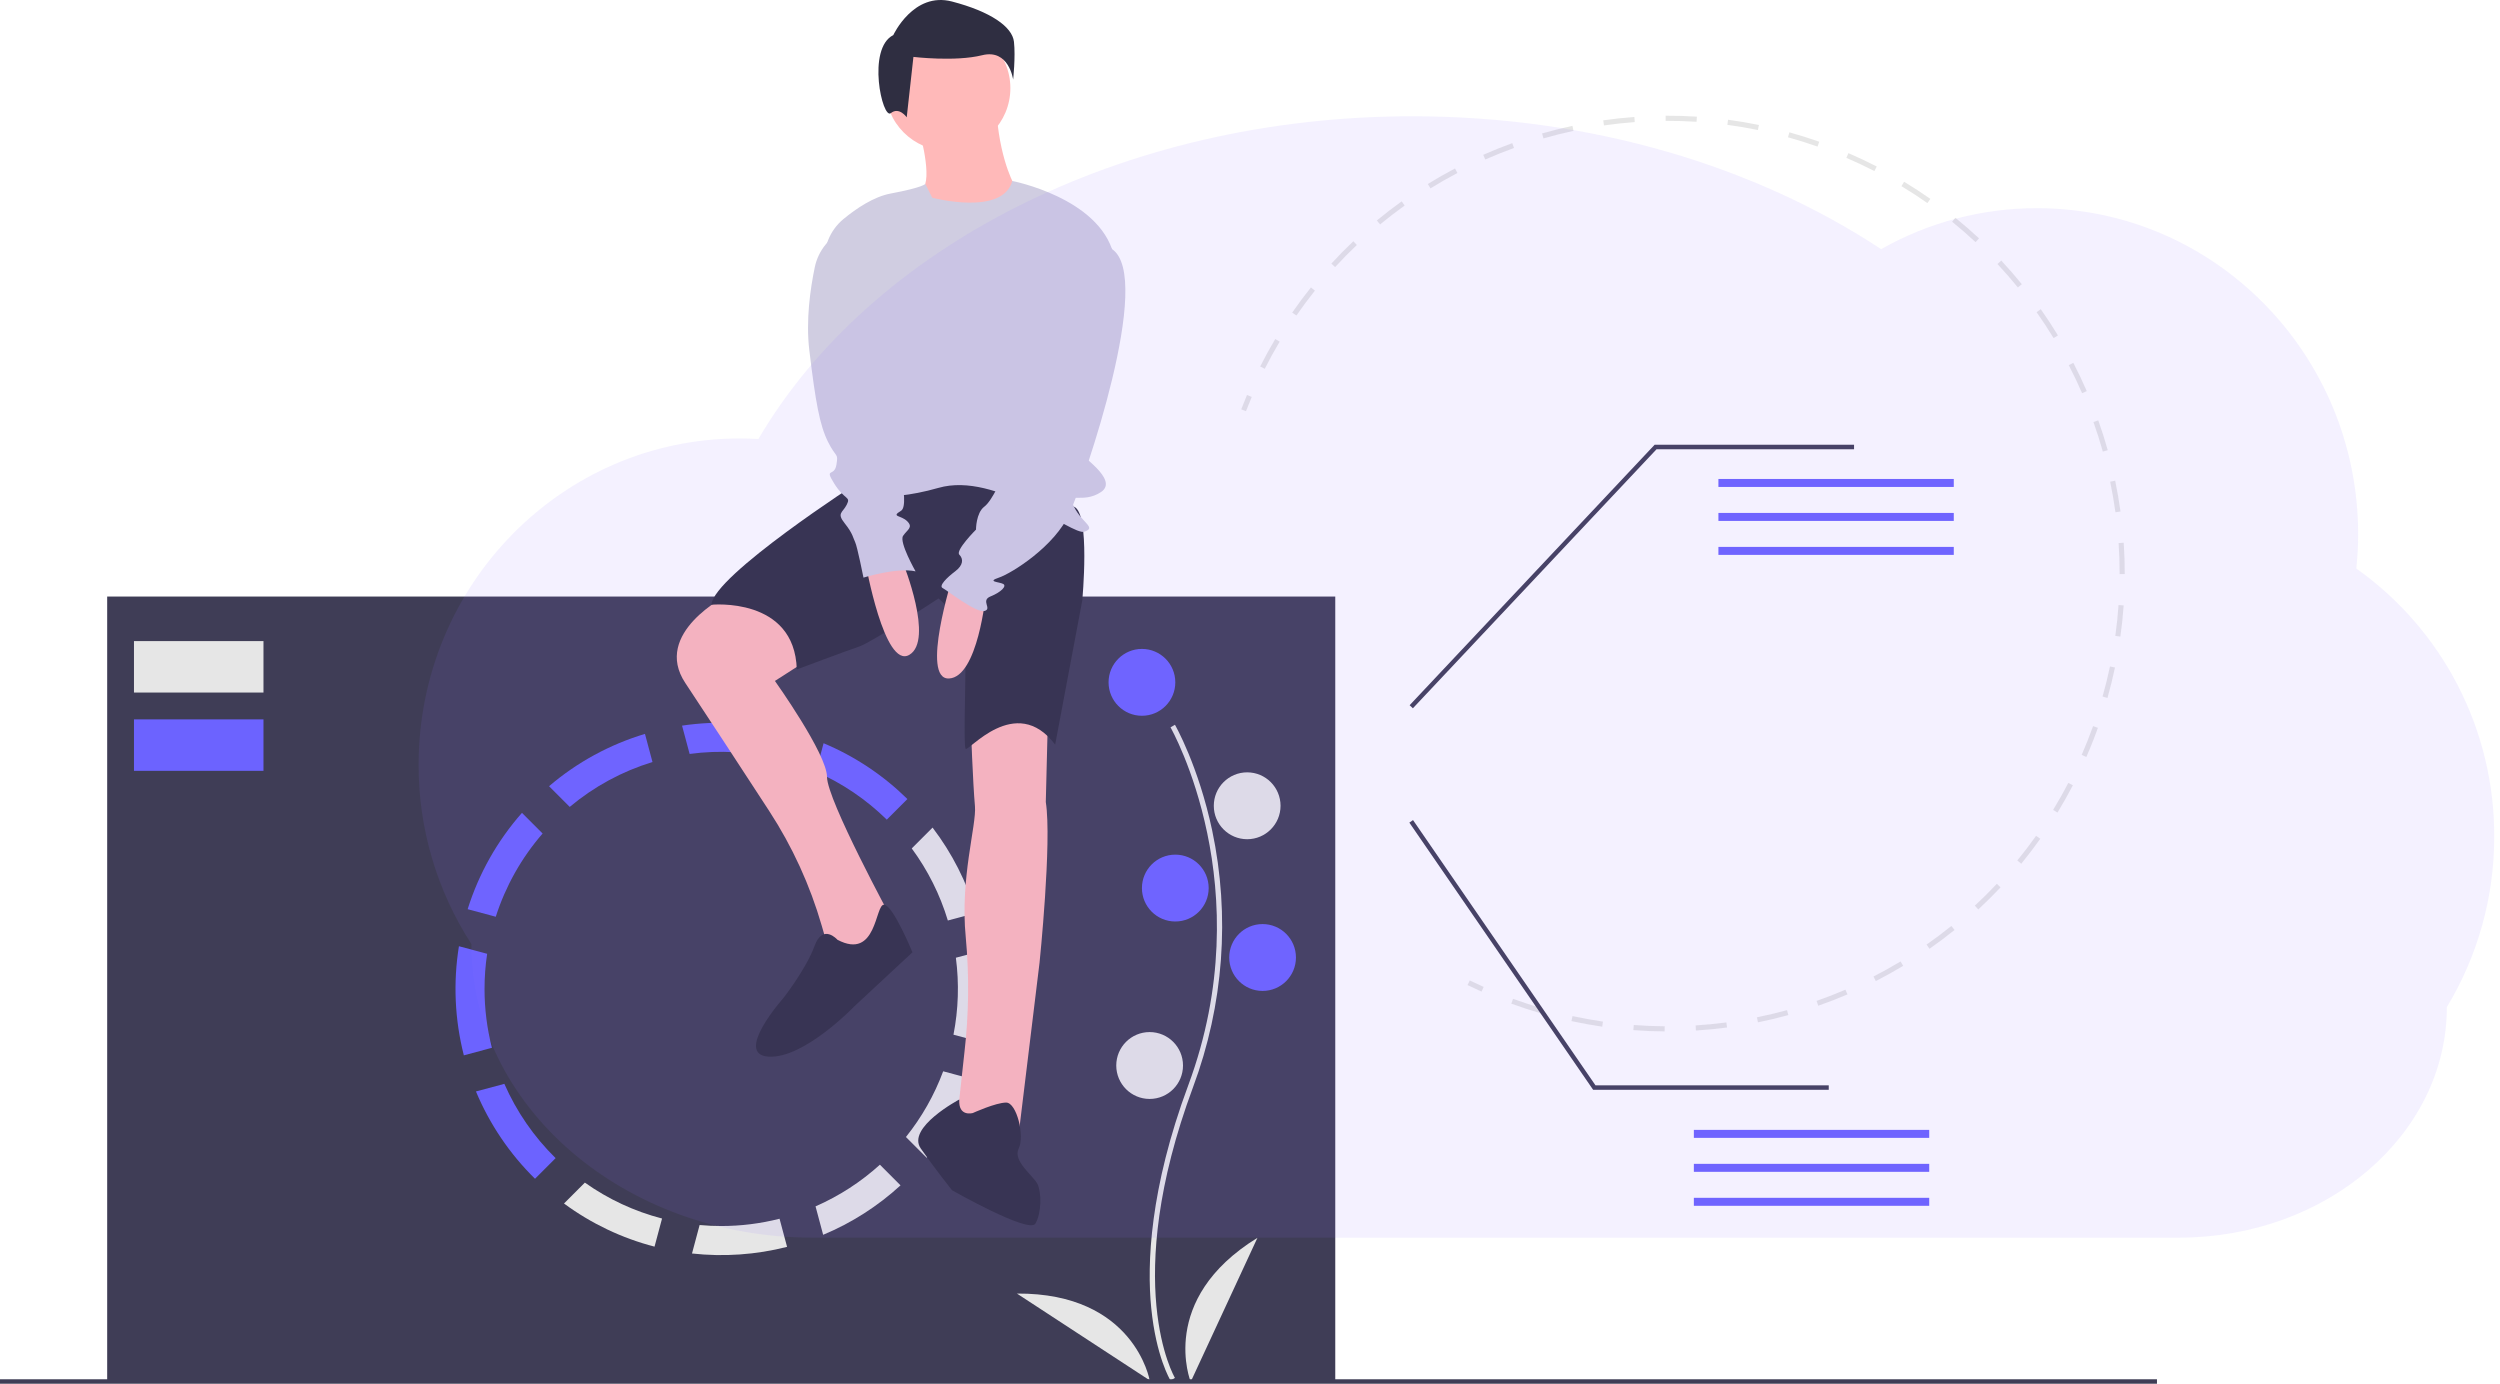 <svg width="430" height="238" viewBox="0 0 430 238" fill="none" xmlns="http://www.w3.org/2000/svg">
<g clip-path="url(#clip0)">
<path d="M215.298 68.277C214.958 69.081 214.627 69.904 214.312 70.725L213.487 70.408C213.806 69.578 214.141 68.745 214.484 67.933L215.298 68.277Z" fill="#E6E6E6"/>
<path d="M360.206 126.901C359.781 128.011 359.326 129.121 358.856 130.2L358.047 129.846C358.751 128.23 359.415 126.554 360.012 124.886L360.843 125.185C360.638 125.757 360.426 126.33 360.206 126.901ZM362.488 120.047L361.638 119.806C362.121 118.098 362.55 116.356 362.915 114.627L363.778 114.809C363.41 116.558 362.976 118.32 362.488 120.047ZM356.536 135.068C355.709 136.66 354.819 138.241 353.889 139.767L353.135 139.305C354.055 137.797 354.935 136.234 355.752 134.66L356.536 135.068ZM364.708 109.495L363.833 109.372C364.078 107.618 364.265 105.833 364.389 104.067L365.27 104.129C365.145 105.916 364.956 107.721 364.708 109.495V109.495ZM350.925 144.272C349.891 145.732 348.791 147.176 347.658 148.562L346.975 148.002C348.096 146.63 349.182 145.203 350.205 143.76L350.925 144.272ZM365.46 98.736L364.577 98.736C364.578 96.965 364.518 95.173 364.398 93.41L365.279 93.35C365.4 95.133 365.461 96.945 365.46 98.736L365.46 98.736ZM344.098 152.622C342.869 153.929 341.58 155.209 340.268 156.424L339.668 155.775C340.966 154.573 342.24 153.308 343.455 152.015L344.098 152.622ZM364.729 87.988L363.854 88.108C363.613 86.354 363.308 84.586 362.948 82.854L363.813 82.674C364.177 84.425 364.485 86.213 364.729 87.988V87.988ZM336.186 159.953C334.791 161.078 333.34 162.168 331.874 163.192L331.369 162.466C332.818 161.454 334.253 160.376 335.633 159.264L336.186 159.953ZM362.535 77.434L361.685 77.673C361.207 75.968 360.665 74.258 360.072 72.59L360.904 72.293C361.503 73.98 362.052 75.71 362.535 77.434V77.434ZM327.351 166.128C325.819 167.049 324.234 167.93 322.64 168.747L322.238 167.959C323.814 167.152 325.381 166.281 326.897 165.369L327.351 166.128ZM358.926 67.274L358.116 67.627C357.411 66.002 356.641 64.381 355.828 62.808L356.612 62.401C357.435 63.992 358.213 65.631 358.926 67.274V67.274ZM317.763 171.038C316.118 171.743 314.428 172.4 312.741 172.99L312.45 172.155C314.118 171.571 315.788 170.922 317.415 170.224L317.763 171.038ZM353.97 57.697L353.216 58.156C352.298 56.644 351.315 55.142 350.294 53.693L351.015 53.183C352.048 54.648 353.042 56.167 353.97 57.697ZM307.6 174.596C305.876 175.07 304.113 175.49 302.363 175.845L302.187 174.978C303.918 174.627 305.661 174.212 307.367 173.743L307.6 174.596ZM347.757 48.881L347.072 49.439C345.954 48.064 344.775 46.711 343.566 45.416L344.211 44.812C345.434 46.121 346.626 47.49 347.757 48.881H347.757ZM297.053 176.733C295.282 176.967 293.48 177.142 291.697 177.254L291.642 176.371C293.404 176.261 295.186 176.088 296.938 175.856L297.053 176.733ZM340.394 40.997L339.792 41.645C338.496 40.436 337.141 39.257 335.765 38.141L336.321 37.454C337.713 38.582 339.083 39.775 340.394 40.997V40.997ZM286.32 177.404C284.531 177.393 282.721 177.318 280.938 177.183L281.005 176.301C282.767 176.435 284.557 176.508 286.326 176.52L286.32 177.404ZM332.019 34.205L331.512 34.93C330.063 33.913 328.562 32.934 327.048 32.02L327.504 31.263C329.035 32.187 330.554 33.177 332.019 34.205L332.019 34.205ZM275.585 176.59C273.816 176.332 272.032 176.008 270.285 175.629L270.472 174.764C272.2 175.139 273.963 175.459 275.712 175.714L275.585 176.59ZM322.8 28.637L322.397 29.424C320.826 28.617 319.205 27.853 317.578 27.153L317.927 26.341C319.571 27.048 321.211 27.821 322.8 28.637ZM265.064 174.305C263.349 173.807 261.626 173.244 259.944 172.629L260.247 171.798C261.91 172.406 263.614 172.963 265.309 173.455L265.064 174.305ZM312.616 25.214C310.946 24.625 309.237 24.086 307.536 23.613L307.772 22.76C309.492 23.239 311.221 23.784 312.909 24.379L312.616 25.214ZM302.359 22.362C300.624 22.007 298.857 21.707 297.108 21.472L297.225 20.595C298.995 20.833 300.781 21.136 302.536 21.496L302.359 22.362ZM291.808 20.947C290.046 20.833 288.257 20.78 286.492 20.788L286.487 19.904C288.273 19.895 290.082 19.949 291.865 20.064L291.808 20.947ZM281.175 20.998C279.411 21.128 277.631 21.322 275.884 21.573L275.758 20.698C277.525 20.444 279.326 20.248 281.11 20.116L281.175 20.998ZM270.643 22.511C268.912 22.882 267.174 23.318 265.478 23.805L265.234 22.955C266.95 22.462 268.707 22.021 270.458 21.646L270.643 22.511ZM260.412 25.451C258.749 26.053 257.086 26.722 255.468 27.437L255.112 26.628C256.748 25.904 258.43 25.229 260.111 24.619L260.412 25.451ZM250.671 29.757C249.104 30.582 247.546 31.471 246.042 32.399L245.579 31.646C247.1 30.708 248.675 29.808 250.26 28.974L250.671 29.757ZM241.603 35.352C240.162 36.384 238.74 37.477 237.376 38.603L236.815 37.92C238.194 36.782 239.632 35.676 241.09 34.632L241.603 35.352ZM233.381 42.137C232.095 43.357 230.836 44.636 229.638 45.94L228.988 45.34C230.199 44.022 231.473 42.728 232.774 41.495L233.381 42.137ZM226.165 49.992C225.06 51.375 223.99 52.814 222.983 54.27L222.257 53.767C223.275 52.294 224.358 50.838 225.475 49.439L226.165 49.992ZM220.104 58.758C219.201 60.279 218.338 61.852 217.539 63.434L216.751 63.034C217.559 61.435 218.432 59.844 219.345 58.306L220.104 58.758Z" fill="#E6E6E6"/>
<path d="M255.188 169.75L254.829 170.558C254.015 170.194 253.202 169.816 252.414 169.432L252.8 168.636C253.579 169.016 254.383 169.39 255.188 169.75Z" fill="#E6E6E6"/>
<path d="M229.666 102.606H18.435V237.583H229.666V102.606Z" fill="#3F3D56"/>
<path d="M201.333 237.459C201.232 237.293 198.843 233.297 198.014 224.999C197.255 217.385 197.743 204.552 204.387 186.651C216.973 152.739 201.486 125.377 201.328 125.105L202.092 124.661C202.132 124.73 206.128 131.706 208.489 142.815C211.608 157.542 210.472 172.856 205.215 186.96C192.65 220.814 201.991 236.84 202.087 236.998L201.333 237.459Z" fill="#E6E6E6"/>
<path d="M196.413 123.113C199.583 123.113 202.153 120.539 202.153 117.363C202.153 114.188 199.583 111.614 196.413 111.614C193.243 111.614 190.673 114.188 190.673 117.363C190.673 120.539 193.243 123.113 196.413 123.113Z" fill="#6C63FF"/>
<path d="M214.514 144.344C217.684 144.344 220.254 141.77 220.254 138.594C220.254 135.419 217.684 132.844 214.514 132.844C211.344 132.844 208.774 135.419 208.774 138.594C208.774 141.77 211.344 144.344 214.514 144.344Z" fill="#E6E6E6"/>
<path d="M202.152 158.498C205.322 158.498 207.892 155.924 207.892 152.748C207.892 149.572 205.322 146.998 202.152 146.998C198.982 146.998 196.412 149.572 196.412 152.748C196.412 155.924 198.982 158.498 202.152 158.498Z" fill="#6C63FF"/>
<path d="M217.164 170.44C220.334 170.44 222.904 167.866 222.904 164.69C222.904 161.515 220.334 158.94 217.164 158.94C213.994 158.94 211.424 161.515 211.424 164.69C211.424 167.866 213.994 170.44 217.164 170.44Z" fill="#6C63FF"/>
<path d="M197.737 189.017C200.907 189.017 203.477 186.443 203.477 183.267C203.477 180.091 200.907 177.517 197.737 177.517C194.567 177.517 191.997 180.091 191.997 183.267C191.997 186.443 194.567 189.017 197.737 189.017Z" fill="#E6E6E6"/>
<path d="M204.801 237.671C204.801 237.671 199.061 223.517 216.281 212.902L204.801 237.671Z" fill="#E6E6E6"/>
<path d="M197.742 237.414C197.742 237.414 195.13 222.363 174.911 222.492L197.742 237.414Z" fill="#E6E6E6"/>
<path d="M140.348 132.727C144.873 134.718 149 137.515 152.529 140.982L156.072 137.432C151.92 133.343 147.028 130.085 141.656 127.834L140.348 132.727Z" fill="#6C63FF"/>
<path d="M85.272 157.681C86.96 152.411 89.701 147.54 93.329 143.366L89.779 139.81C85.538 144.616 82.354 150.263 80.435 156.382L85.272 157.681Z" fill="#6C63FF"/>
<path d="M160.4 142.345L156.822 145.93C159.585 149.676 161.685 153.87 163.03 158.328L167.862 157.031C166.285 151.723 163.757 146.746 160.4 142.345V142.345Z" fill="#E6E6E6"/>
<path d="M94.436 135.226L97.992 138.788C102.173 135.285 107.015 132.66 112.228 131.069L110.934 126.229C104.871 128.049 99.253 131.113 94.436 135.226V135.226Z" fill="#6C63FF"/>
<path d="M83.34 170.095C83.34 168.073 83.49 166.053 83.788 164.054L78.936 162.751C77.929 168.999 78.217 175.387 79.782 181.519L84.612 180.222C83.765 176.913 83.338 173.511 83.34 170.095Z" fill="#6C63FF"/>
<path d="M134.083 209.622C130.804 210.457 127.434 210.878 124.051 210.876C122.797 210.876 121.558 210.816 120.333 210.705L119.023 215.601C124.499 216.205 130.038 215.819 135.377 214.46L134.083 209.622Z" fill="#E6E6E6"/>
<path d="M86.749 186.42L81.864 187.731C84.218 193.365 87.671 198.471 92.022 202.749L95.565 199.199C91.84 195.542 88.847 191.204 86.749 186.42V186.42Z" fill="#6C63FF"/>
<path d="M169.27 163.425L164.409 164.729C164.99 169.135 164.851 173.606 163.997 177.967L168.836 179.266C169.891 174.05 170.038 168.691 169.27 163.425H169.27Z" fill="#E6E6E6"/>
<path d="M118.615 129.678C123.807 128.978 129.085 129.287 134.16 130.586L135.454 125.748C129.529 124.231 123.362 123.912 117.312 124.808L118.615 129.678Z" fill="#6C63FF"/>
<path d="M113.873 209.586C109.11 208.351 104.611 206.258 100.596 203.409L97.008 207.003C101.679 210.448 106.964 212.966 112.579 214.423L113.873 209.586Z" fill="#E6E6E6"/>
<path d="M154.89 203.882L151.343 200.328C148.065 203.302 144.326 205.722 140.273 207.495L141.582 212.386C146.477 210.345 150.98 207.468 154.89 203.882V203.882Z" fill="#E6E6E6"/>
<path d="M162.226 184.263C160.707 188.349 158.545 192.164 155.82 195.564L159.384 199.134C162.705 195.086 165.307 190.496 167.076 185.565L162.226 184.263Z" fill="#E6E6E6"/>
<path d="M45.318 110.269H23.043V119.118H45.318V110.269Z" fill="#E6E6E6"/>
<path d="M45.318 123.734H23.043V132.583H45.318V123.734Z" fill="#6C63FF"/>
<path d="M157.836 21.443C157.836 21.443 160.345 29.701 158.911 32.214C157.478 34.727 161.42 40.112 167.871 37.599C174.322 35.086 174.68 32.214 174.68 32.214C174.68 32.214 172.171 28.265 171.455 20.007L157.836 21.443Z" fill="#FFB9B9"/>
<path d="M125.043 102.402C125.043 102.402 112.141 108.864 117.875 117.481C121.208 122.489 127.569 132.228 132.311 139.506C136.28 145.597 139.323 152.245 141.342 159.232L142.246 162.358L145.83 166.666L153.356 158.05C153.356 158.05 142.246 137.586 142.246 133.637C142.246 129.687 133.286 117.122 133.286 117.122L142.246 111.377C142.246 111.377 132.211 99.889 125.043 102.402Z" fill="#FFB9B9"/>
<path d="M166.975 124.661C166.975 124.661 167.333 134.714 167.691 138.663C167.987 141.921 165.112 151.044 166.109 161.192C166.717 167.758 166.644 174.37 165.891 180.921L164.466 193.952L175.217 195.029L178.801 165.589C178.801 165.589 180.952 144.766 179.877 137.945L180.235 123.584C180.235 123.584 172.35 120.712 166.975 124.661Z" fill="#FFB9B9"/>
<path d="M147.8 82.835C147.8 82.835 122.713 98.991 122.354 104.018C122.354 104.018 136.69 102.581 137.048 115.147C137.048 115.147 145.65 111.916 147.8 111.198C149.95 110.48 161.419 102.94 161.419 102.94C161.419 102.94 166.078 106.531 166.078 112.275C166.078 118.019 165.719 128.072 166.078 128.79C166.436 129.508 174.679 119.096 181.489 128.072L186.148 103.299C186.148 103.299 187.581 88.221 184.714 87.144L164.644 79.604L147.8 82.835Z" fill="#2F2E41"/>
<path d="M163.032 25.931C168.97 25.931 173.784 21.109 173.784 15.161C173.784 9.212 168.97 4.39 163.032 4.39C157.094 4.39 152.28 9.212 152.28 15.161C152.28 21.109 157.094 25.931 163.032 25.931Z" fill="#FFB9B9"/>
<path d="M160.344 34.009C160.344 34.009 172.471 37.218 174.113 31.126C174.113 31.126 189.015 34.009 191.524 43.703C194.033 53.396 185.431 76.732 185.431 77.45C185.431 78.168 192.599 82.477 189.374 84.631C186.148 86.785 183.281 84.272 184.715 87.144C186.148 90.016 188.657 90.734 186.507 91.452C184.356 92.17 171.454 81.04 161.419 83.913C151.384 86.785 146.367 84.631 146.367 84.631L141.867 45.673C141.692 44.18 141.892 42.668 142.45 41.273C143.008 39.877 143.906 38.645 145.061 37.686C147.307 35.834 150.287 33.834 153.176 33.291C158.911 32.214 159.149 31.624 159.149 31.624L160.344 34.009Z" fill="#D0CDE1"/>
<path d="M148.876 96.837C148.876 96.837 152.101 115.147 156.402 112.634C160.703 110.121 155.327 96.837 155.327 96.837H148.876Z" fill="#FFB9B9"/>
<path d="M163.848 99.207C163.848 99.207 158.259 116.937 163.232 116.7C168.205 116.463 169.568 102.194 169.568 102.194L163.848 99.207Z" fill="#FFB9B9"/>
<path d="M144.038 161.64C144.038 161.64 141.529 158.768 140.096 162.717C138.662 166.666 134.72 171.692 134.72 171.692C134.72 171.692 126.118 181.386 132.211 181.745C138.304 182.104 146.905 173.129 146.905 173.129L156.94 163.794C156.94 163.794 153.614 155.68 152.051 155.608C150.489 155.537 150.847 165.23 144.038 161.64Z" fill="#2F2E41"/>
<path d="M167.332 191.438C167.332 191.438 164.807 192.177 164.994 189.115C164.994 189.115 155.864 193.952 158.373 197.542C160.881 201.132 163.749 204.722 163.749 204.722C163.749 204.722 177.009 212.262 178.084 210.466C179.159 208.671 179.159 205.081 178.443 203.645C177.726 202.209 174.142 199.696 175.217 197.542C176.292 195.388 174.859 189.643 173.067 189.643C171.275 189.643 167.332 191.438 167.332 191.438Z" fill="#2F2E41"/>
<path d="M153.65 6.034C153.65 6.034 157.109 -1.473 163.738 0.26C170.367 1.992 174.114 4.591 174.402 7.189C174.69 9.788 174.258 13.686 174.258 13.686C174.258 13.686 173.537 8.344 168.926 9.499C164.314 10.654 157.109 9.788 157.109 9.788L155.956 20.182C155.956 20.182 154.659 18.305 153.218 19.46C151.776 20.615 149.038 8.344 153.65 6.034Z" fill="#2F2E41"/>
<path d="M185.431 43.343C185.431 43.343 176.83 66.68 177.547 69.552C178.263 72.424 177.547 72.783 176.472 73.501C175.396 74.219 172.529 81.758 172.529 81.758C172.529 81.758 170.737 86.067 169.304 87.144C167.87 88.221 167.87 91.093 167.87 91.093C167.87 91.093 164.286 94.683 165.003 95.401C165.72 96.119 165.72 97.196 164.286 98.273C162.853 99.35 161.419 100.786 162.136 101.145C162.853 101.504 167.87 105.454 169.304 105.095C170.737 104.736 168.587 103.3 170.379 102.581C172.171 101.863 173.246 100.786 172.529 100.427C171.812 100.068 169.662 100.068 171.812 99.35C173.963 98.632 181.489 93.965 183.998 88.221C186.506 82.477 198.526 47.722 191.262 42.84C191.262 42.84 188.298 39.035 185.431 43.343Z" fill="#D0CDE1"/>
<path d="M145.651 39.394L145.505 39.455C144.152 40.021 142.956 40.908 142.022 42.041C141.087 43.174 140.443 44.517 140.144 45.956C139.361 49.708 138.591 55.135 139.2 60.217C140.275 69.193 140.992 73.142 142.425 76.014C143.859 78.886 144.217 77.809 143.859 79.963C143.501 82.117 141.709 80.322 143.501 83.195C145.293 86.067 146.368 85.349 145.651 86.785C144.934 88.221 143.859 88.221 145.293 90.016C146.726 91.811 146.726 92.529 147.084 93.247C147.443 93.965 148.518 99.35 148.518 99.35C148.518 99.35 154.252 97.555 157.478 98.273C157.478 98.273 154.611 93.247 155.327 92.17C156.044 91.093 157.119 90.734 156.044 89.657C154.969 88.58 153.177 88.939 154.969 87.862C156.761 86.785 153.535 75.655 153.535 75.655L145.651 39.394Z" fill="#D0CDE1"/>
<path d="M371 237.231H0V238H371V237.231Z" fill="#3F3D56"/>
<path d="M243.014 121.825L242.455 121.297L284.595 76.498H318.897V77.268H284.927L243.014 121.825Z" fill="#3F3D56"/>
<path d="M336.05 82.382H295.567V83.756H336.05V82.382Z" fill="#6C63FF"/>
<path d="M336.05 88.224H295.567V89.599H336.05V88.224Z" fill="#6C63FF"/>
<path d="M336.05 94.067H295.567V95.442H336.05V94.067Z" fill="#6C63FF"/>
<path d="M331.826 194.339H291.343V195.714H331.826V194.339Z" fill="#6C63FF"/>
<path d="M331.826 200.182H291.343V201.556H331.826V200.182Z" fill="#6C63FF"/>
<path d="M331.826 206.024H291.343V207.399H331.826V206.024Z" fill="#6C63FF"/>
<path d="M314.544 187.441H274.016L273.902 187.275L242.409 141.492L243.041 141.055L274.42 186.672H314.544V187.441Z" fill="#3F3D56"/>
</g>
<path opacity="0.1" d="M429.006 143.875C429.032 134.851 426.89 125.952 422.762 117.931C418.635 109.91 412.642 103.001 405.29 97.787C405.493 95.837 405.597 93.878 405.602 91.918C405.602 60.924 380.864 35.807 350.366 35.807C340.973 35.797 331.736 38.224 323.557 42.853C301.962 28.616 273.774 20 242.936 20C192.775 20 149.598 42.807 130.449 75.511C129.385 75.449 128.315 75.414 127.235 75.414C96.734 75.414 72 100.541 72 131.535C71.979 142.483 75.136 153.201 81.087 162.383V162.383C81.087 190.27 107.36 212.876 139.755 212.876H374.782C400.228 212.876 420.855 195.125 420.855 173.228C426.207 164.377 429.027 154.223 429.006 143.875V143.875Z" fill="#9170FF"/>
<defs>
<clipPath id="clip0">
<rect width="371" height="238" fill="white"/>
</clipPath>
</defs>
</svg>
